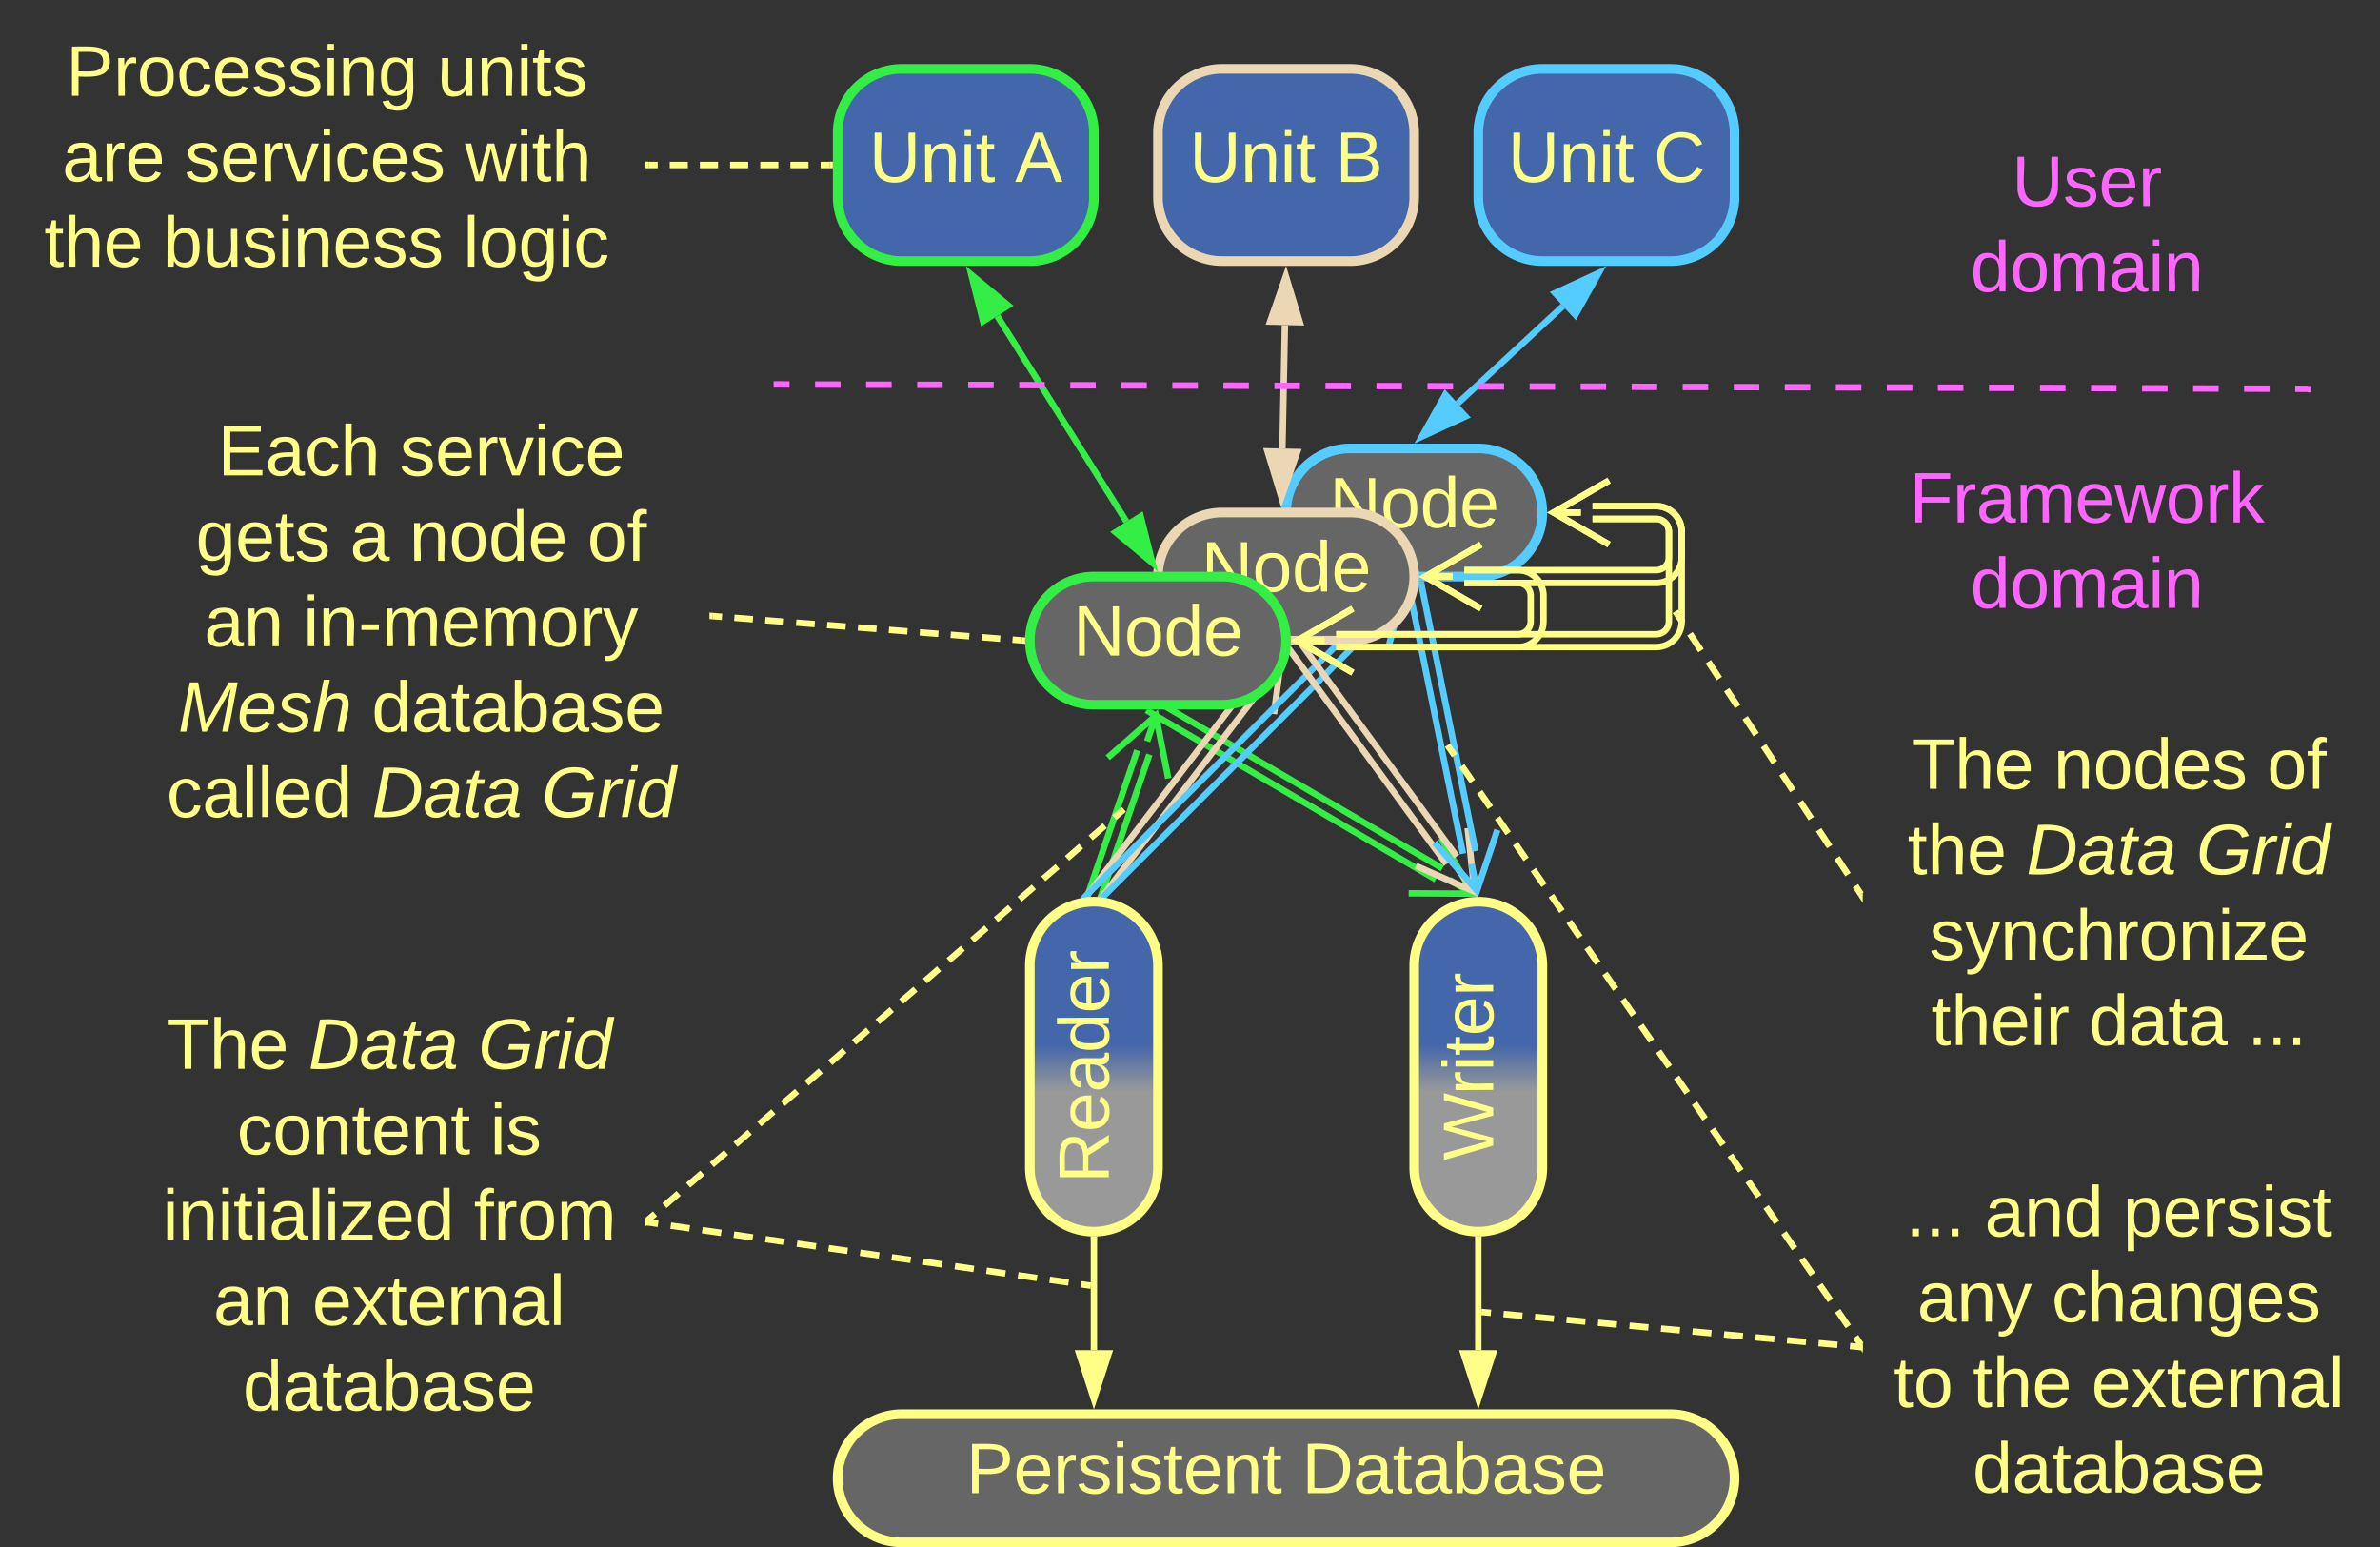 <svg xmlns="http://www.w3.org/2000/svg" xmlns:xlink="http://www.w3.org/1999/xlink" xmlns:lucid="lucid" width="743" height="483"><rect width="100%" height="100%" fill="#333333" stroke="none"/><g transform="translate(-158.5 -578.5)" lucid:page-tab-id="0_0"><path d="M521.87 798.78l86.92 50.84M519.85 802.23l86.92 50.84" stroke="#3e4" stroke-width="2" fill="none"/><path stroke="#3e4" stroke-width=".05" fill="#3e4"/><path d="M520.37 801.4l-1 1.7-3.46-2.05.62-1.05h1.45z" stroke="#3e4" stroke-width=".05" fill="#3e4"/><path d="M608.37 840.1l9.9 17.4-20-.13m20 .12l-7.33-4.3M498.43 856.9l15.1-44.15M502.22 858.2l15.1-44.15" stroke="#3e4" stroke-width="2" fill="none"/><path d="M499.36 857.2l-.47 1.38-2.13.17.75-2.2zM503.15 858.5l-.1.24-2-.16.25-.72z" stroke="#3e4" stroke-width=".05" fill="#3e4"/><path d="M504.3 815.05l15.05-13.16 3.86 19.62m-3.85-19.63l-2.75 8.03" stroke="#3e4" stroke-width="2" fill="none"/><path d="M499.02 856.5l50.8-66.46M502.2 858.9l50.8-66.43" stroke="#ebd7b3" stroke-width="2" fill="none"/><path d="M499.8 857.06l-1.17 1.54-2 .16-.7.17 2.33-3.06zM501.88 858.64l-.66-.05.22-.3z" stroke="#ebd7b3" stroke-width=".05" fill="#ebd7b3"/><path d="M540.32 789.28l18.46-7.7-2.57 19.84m2.58-19.83l-5.16 6.74" stroke="#ebd7b3" stroke-width="2" fill="none"/><path d="M499.3 856.37l87.77-87.77M502.12 859.2l87.78-87.77" stroke="#5cf" stroke-width="2" fill="none"/><path d="M500 857.04l-1.57 1.58-1.8.14-.5.12-.36-.37 2.85-2.83zM501.57 858.62l-.23-.02.1-.1z" stroke="#5cf" stroke-width=".05" fill="#5cf"/><path d="M577.76 766.6l19.32-5.2-5.18 19.33m5.18-19.32l-6 6.02" stroke="#5cf" stroke-width="2" fill="none"/><path d="M563.7 778.13l49.56 67.75M560.48 780.5l49.55 67.75" stroke="#ebd7b3" stroke-width="2" fill="none"/><path d="M564.5 777.57l-1.56 1.15-1.6-2.17-.1-1.4-.03-.15.93-.68z" stroke="#ebd7b3" stroke-width=".05" fill="#ebd7b3"/><path stroke="#ebd7b3" stroke-width=".05" fill="#ebd7b3"/><path d="M616.67 837l2.15 19.88-18.3-8.08m18.3 8.08l-5.02-6.86" stroke="#ebd7b3" stroke-width="2" fill="none"/><path d="M602.16 760.58l16.98 83.64M598.24 761.38l16.98 83.64" stroke="#5cf" stroke-width="2" fill="none"/><path d="M603.12 760.4l-1.9.4-.17-.8h2zM599.2 761.2l-1.9.4-.34-1.6h2z" stroke="#5cf" stroke-width=".05" fill="#5cf"/><path d="M625.96 837.57l-6.36 18.96-13.25-14.98m13.25 15l-1.7-8.34M646.42 674.06l-32.84 30.38" stroke="#5cf" stroke-width="2" fill="none"/><path d="M657.62 663.7l-7.32 13.1-6.3-6.82zM602.38 714.8l7.32-13.1 6.3 6.82z" stroke="#5cf" stroke-width="2" fill="#5cf"/><path d="M620 620a20 20 0 0 1 20-20h40a20 20 0 0 1 20 20v20a20 20 0 0 1-20 20h-40a20 20 0 0 1-20-20z" stroke="#5cf" stroke-width="3" fill="#46a"/><use xlink:href="#a" transform="matrix(1,0,0,1,625,605) translate(4.228 30.278)"/><use xlink:href="#b" transform="matrix(1,0,0,1,625,605) translate(49.784 30.278)"/><path d="M560 738.5a20 20 0 0 1 20-20h40a20 20 0 0 1 20 20 20 20 0 0 1-20 20h-40a20 20 0 0 1-20-20z" stroke="#5cf" stroke-width="3" fill="#666"/><use xlink:href="#c" transform="matrix(1,0,0,1,565,723.5) translate(8.493 19.653)"/><path d="M520 758.5a20 20 0 0 1 20-20h40a20 20 0 0 1 20 20 20 20 0 0 1-20 20h-40a20 20 0 0 1-20-20z" stroke="#ebd7b3" stroke-width="3" fill="#666"/><use xlink:href="#d" transform="matrix(1,0,0,1,525,743.5) translate(8.493 19.653)"/><path d="M480 778.5a20 20 0 0 1 20-20h40a20 20 0 0 1 20 20 20 20 0 0 1-20 20h-40a20 20 0 0 1-20-20z" stroke="#3e4" stroke-width="3" fill="#666"/><use xlink:href="#d" transform="matrix(1,0,0,1,485,763.5) translate(8.493 19.653)"/><path d="M655.66 736.5h19.85a8 8 0 0 1 8 8v28a8 8 0 0 1-8 8h-99.84" stroke="#ff8" stroke-width="2" fill="none"/><path d="M655.66 740.5h19.85a4 4 0 0 1 4 4v28a4 4 0 0 1-4 4h-99.84" stroke="#ff8" stroke-width="2" fill="none"/><path d="M660.83 748.5l-17.33-10 17.33-10m-17.33 10h8.5M580.83 788.5l-17.33-10 17.33-10m-17.33 10h8.5" stroke="#ff8" stroke-width="2" fill="none"/><path d="M655.66 736.5h19.85a8 8 0 0 1 8 8v8a8 8 0 0 1-8 8h-59.84" stroke="#ff8" stroke-width="2" fill="none"/><path d="M655.66 740.5h19.85a4 4 0 0 1 4 4v8a4 4 0 0 1-4 4h-59.84" stroke="#ff8" stroke-width="2" fill="none"/><path d="M660.83 748.5l-17.33-10 17.33-10m-17.33 10h8.5M620.83 768.5l-17.33-10 17.33-10m-17.33 10h8.5" stroke="#ff8" stroke-width="2" fill="none"/><path d="M615.66 756.5h16.7a8 8 0 0 1 8 8v8a8 8 0 0 1-8 8h-56.7" stroke="#ff8" stroke-width="2" fill="none"/><path d="M615.66 760.5h16.7a4 4 0 0 1 4 4v8a4 4 0 0 1-4 4h-56.7" stroke="#ff8" stroke-width="2" fill="none"/><path d="M620.83 768.5l-17.33-10 17.33-10m-17.33 10h8.5M580.83 788.5l-17.33-10 17.33-10m-17.33 10h8.5" stroke="#ff8" stroke-width="2" fill="none"/><path d="M520 620a20 20 0 0 1 20-20h40a20 20 0 0 1 20 20v20a20 20 0 0 1-20 20h-40a20 20 0 0 1-20-20z" stroke="#ebd7b3" stroke-width="3" fill="#46a"/><use xlink:href="#a" transform="matrix(1,0,0,1,525,605) translate(4.815 30.278)"/><use xlink:href="#e" transform="matrix(1,0,0,1,525,605) translate(50.37 30.278)"/><path d="M469.84 677.17l40.32 64.16" stroke="#3e4" stroke-width="2" fill="none"/><path d="M461.72 664.24l11.52 9.6-7.85 4.95zM518.28 754.26l-11.52-9.6 7.85-4.95z" stroke="#3e4" stroke-width="2" fill="#3e4"/><path d="M559.63 680l-.77 38.5" stroke="#ebd7b3" stroke-width="2" fill="none"/><path d="M559.93 664.74l4.35 14.35-9.27-.2zM558.55 733.76l-4.35-14.35 9.27.2z" stroke="#ebd7b3" stroke-width="2" fill="#ebd7b3"/><path d="M420 620a20 20 0 0 1 20-20h40a20 20 0 0 1 20 20v20a20 20 0 0 1-20 20h-40a20 20 0 0 1-20-20z" stroke="#3e4" stroke-width="3" fill="#46a"/><use xlink:href="#a" transform="matrix(1,0,0,1,425,605) translate(4.815 30.278)"/><use xlink:href="#f" transform="matrix(1,0,0,1,425,605) translate(50.37 30.278)"/><path d="M740 804.5a6 6 0 0 1 6-6h148a6 6 0 0 1 6 6v108a6 6 0 0 1-6 6H746a6 6 0 0 1-6-6z" stroke="#ff8" stroke-opacity="0" stroke-width="3" fill="#999" fill-opacity="0"/><use xlink:href="#g" transform="matrix(1,0,0,1,745,803.5) translate(10.216 21.247)"/><use xlink:href="#h" transform="matrix(1,0,0,1,745,803.5) translate(54.599 21.247)"/><use xlink:href="#i" transform="matrix(1,0,0,1,745,803.5) translate(121.265 21.247)"/><use xlink:href="#j" transform="matrix(1,0,0,1,745,803.5) translate(9.043 47.913)"/><use xlink:href="#k" transform="matrix(1,0,0,1,745,803.5) translate(46.08 47.913)"/><use xlink:href="#l" transform="matrix(1,0,0,1,745,803.5) translate(99.105 47.913)"/><use xlink:href="#m" transform="matrix(1,0,0,1,745,803.5) translate(15.802 74.58)"/><use xlink:href="#n" transform="matrix(1,0,0,1,745,803.5) translate(16.42 101.247)"/><use xlink:href="#o" transform="matrix(1,0,0,1,745,803.5) translate(65.679 101.247)"/><use xlink:href="#p" transform="matrix(1,0,0,1,745,803.5) translate(115.062 101.247)"/><path d="M739.45 857.66l-1.72-2.62m-2.3-3.5L732 846.3m-2.3-3.5l-3.45-5.25m-2.3-3.5l-3.44-5.25m-2.3-3.5l-3.43-5.24m-2.3-3.5l-3.44-5.25m-2.3-3.48l-3.44-5.25m-2.3-3.5l-3.45-5.25m-2.3-3.5l-3.44-5.24m-2.28-3.5l-3.45-5.25m-2.3-3.5l-1.72-2.62" stroke="#ff8" stroke-width="2" fill="none"/><path d="M740 860.28l-1.38-2.1 1.38-.9z" stroke="#ff8" stroke-width=".05" fill="#ff8"/><path d="M682.07 770.23l-.57-.86" stroke="#ff8" stroke-width="2" fill="none"/><path d="M200 706a6 6 0 0 1 6-6h168a6 6 0 0 1 6 6v129.5a6 6 0 0 1-6 6H206a6 6 0 0 1-6-6z" stroke="#ff8" stroke-opacity="0" stroke-width="3" fill="#999" fill-opacity="0"/><use xlink:href="#q" transform="matrix(1,0,0,1,205,705) translate(21.481 21.903)"/><use xlink:href="#r" transform="matrix(1,0,0,1,205,705) translate(78.272 21.903)"/><use xlink:href="#s" transform="matrix(1,0,0,1,205,705) translate(14.63 48.569)"/><use xlink:href="#t" transform="matrix(1,0,0,1,205,705) translate(62.778 48.569)"/><use xlink:href="#u" transform="matrix(1,0,0,1,205,705) translate(81.296 48.569)"/><use xlink:href="#i" transform="matrix(1,0,0,1,205,705) translate(136.852 48.569)"/><use xlink:href="#v" transform="matrix(1,0,0,1,205,705) translate(17.253 75.236)"/><use xlink:href="#w" transform="matrix(1,0,0,1,205,705) translate(48.117 75.236)"/><use xlink:href="#x" transform="matrix(1,0,0,1,205,705) translate(9.105 101.903)"/><use xlink:href="#y" transform="matrix(1,0,0,1,205,705) translate(69.537 101.903)"/><use xlink:href="#z" transform="matrix(1,0,0,1,205,705) translate(5.525 128.569)"/><use xlink:href="#k" transform="matrix(1,0,0,1,205,705) translate(69.599 128.569)"/><use xlink:href="#A" transform="matrix(1,0,0,1,205,705) translate(122.623 128.569)"/><path d="M381 770.83l2.9.23m3.85.3l5.8.46m3.85.3l5.8.46m3.85.3l5.8.45m3.85.3l5.8.46m3.85.3l5.8.45m3.85.3l5.8.46m3.85.32l5.8.45m3.85.3l5.8.46m3.85.3l5.8.46m3.85.3l2.9.22" stroke="#ff8" stroke-width="2" fill="none"/><path d="M381.1 769.86l-.15 1.94-.95-.07v-1.96zM478.57 777.53l-.07.97.07.98-1.17-.1.15-1.93z" stroke="#ff8" stroke-width=".05" fill="#ff8"/><path d="M448.5 911.5a20 20 0 0 1 20-20h63a20 20 0 0 1 20 20 20 20 0 0 1-20 20h-63a20 20 0 0 1-20-20z" stroke="#ff8" stroke-width="3" fill="url(#B)" transform="matrix(6.123233995736766e-17,-1,1,6.123233995736766e-17,-411.5,1411.5)"/><use xlink:href="#C" transform="matrix(6.123233995736766e-17,-1,1,6.123233995736766e-17,485,958) translate(10.147 19.653)"/><path d="M568.5 911.5a20 20 0 0 1 20-20h63a20 20 0 0 1 20 20 20 20 0 0 1-20 20h-63a20 20 0 0 1-20-20z" stroke="#ff8" stroke-width="3" fill="url(#D)" transform="matrix(6.123233995736766e-17,-1,1,6.123233995736766e-17,-291.5,1531.5)"/><use xlink:href="#E" transform="matrix(6.123233995736766e-17,-1,1,6.123233995736766e-17,605,958) translate(17.215 19.653)"/><path d="M760 622.67a6 6 0 0 1 6-6h88a6 6 0 0 1 6 6V674a6 6 0 0 1-6 6h-88a6 6 0 0 1-6-6z" stroke="#ff8" stroke-opacity="0" stroke-width="2" fill-opacity="0" fill="#ff8"/><use xlink:href="#F" transform="matrix(1,0,0,1,765,621.667) translate(21.605 21.153)"/><use xlink:href="#G" transform="matrix(1,0,0,1,765,621.667) translate(8.642 47.819)"/><path d="M760 724.5a6 6 0 0 1 6-6h88a6 6 0 0 1 6 6v51.33a6 6 0 0 1-6 6h-88a6 6 0 0 1-6-6z" stroke="#ff8" stroke-opacity="0" stroke-width="2" fill-opacity="0" fill="#ff8"/><use xlink:href="#H" transform="matrix(1,0,0,1,765,723.5) translate(-10.401 18.111)"/><use xlink:href="#I" transform="matrix(1,0,0,1,765,723.5) translate(8.642 44.778)"/><path d="M401 698.5l3.98.02m7.97.02l7.97.03m7.96.02h7.97m7.97.04l7.96.02m7.97.03h7.97m7.96.04l7.97.02m7.97.03h7.96m7.97.04l7.97.02m7.96.03h7.97m7.97.04l7.96.02m7.97.03h7.97m7.96.04l7.97.02m7.97.03h7.96m7.97.04l7.97.02m7.96.03h7.97m7.97.04l7.96.02m7.97.03h7.97m7.96.04l7.97.02m7.97.03h7.96m7.97.04l7.97.02m7.96.03h7.97m7.97.04l7.96.02m7.97.03h7.97m7.96.04l7.97.02m7.97.03h7.96m7.97.03l7.97.03m7.96.02l7.97.03m7.97.04l7.96.02m7.97.02l7.97.03m7.96.03l7.97.03m7.97.02l3.98.02M401.03 698.5H400M878.97 700H880" stroke="#f6f" stroke-width="2" fill="none"/><path d="M420 1040a20 20 0 0 1 20-20h240a20 20 0 0 1 20 20 20 20 0 0 1-20 20H440a20 20 0 0 1-20-20z" stroke="#ff8" stroke-width="3" fill="#666"/><use xlink:href="#J" transform="matrix(1,0,0,1,425,1025) translate(35.098 19.653)"/><use xlink:href="#K" transform="matrix(1,0,0,1,425,1025) translate(139.912 19.653)"/><path d="M500 965.5v34.5" stroke="#ff8" stroke-width="2" fill="none"/><path d="M500.98 965.53h-1.96v-1.1l.98.08.98-.07z" stroke="#ff8" stroke-width=".05" fill="#ff8"/><path d="M500 1015.26l-4.63-14.26h9.26z" stroke="#ff8" stroke-width="2" fill="#ff8"/><path d="M620 965.5v34.5" stroke="#ff8" stroke-width="2" fill="none"/><path d="M620 964.5l.98-.07v1.1H619v-1.1z" stroke="#ff8" stroke-width=".05" fill="#ff8"/><path d="M620 1015.26l-4.63-14.26h9.26z" stroke="#ff8" stroke-width="2" fill="#ff8"/><path d="M160 586a6 6 0 0 1 6-6h188a6 6 0 0 1 6 6v88a6 6 0 0 1-6 6H166a6 6 0 0 1-6-6z" stroke="#ff8" stroke-opacity="0" stroke-width="3" fill="#999" fill-opacity="0"/><g><use xlink:href="#L" transform="matrix(1,0,0,1,165,585) translate(14.111 23.403)"/><use xlink:href="#M" transform="matrix(1,0,0,1,165,585) translate(130.037 23.403)"/><use xlink:href="#N" transform="matrix(1,0,0,1,165,585) translate(12.938 50.069)"/><use xlink:href="#O" transform="matrix(1,0,0,1,165,585) translate(51.148 50.069)"/><use xlink:href="#P" transform="matrix(1,0,0,1,165,585) translate(138.679 50.069)"/><use xlink:href="#j" transform="matrix(1,0,0,1,165,585) translate(7.321 76.736)"/><use xlink:href="#Q" transform="matrix(1,0,0,1,165,585) translate(44.358 76.736)"/><use xlink:href="#R" transform="matrix(1,0,0,1,165,585) translate(138.123 76.736)"/></g><path d="M361 630h2.82m3.77 0h5.64m3.77 0h5.66m3.76 0h5.65m3.77 0h5.65m3.76 0h5.65m3.78 0h2.82" stroke="#ff8" stroke-width="2" fill="none"/><path d="M361.03 630.98H360V629h1.03zM418.5 630.98h-1.03V629h1.03z" stroke="#ff8" stroke-width=".05" fill="#ff8"/><path d="M200 886a6 6 0 0 1 6-6h148a6 6 0 0 1 6 6v148a6 6 0 0 1-6 6H206a6 6 0 0 1-6-6z" stroke="#ff8" stroke-opacity="0" stroke-width="3" fill="#999" fill-opacity="0"/><g><use xlink:href="#S" transform="matrix(1,0,0,1,205,885) translate(5.37 27.153)"/><use xlink:href="#T" transform="matrix(1,0,0,1,205,885) translate(49.753 27.153)"/><use xlink:href="#U" transform="matrix(1,0,0,1,205,885) translate(102.778 27.153)"/><use xlink:href="#V" transform="matrix(1,0,0,1,205,885) translate(27.5 53.819)"/><use xlink:href="#W" transform="matrix(1,0,0,1,205,885) translate(106.512 53.819)"/><use xlink:href="#X" transform="matrix(1,0,0,1,205,885) translate(4.228 80.486)"/><use xlink:href="#Y" transform="matrix(1,0,0,1,205,885) translate(101.451 80.486)"/><use xlink:href="#v" transform="matrix(1,0,0,1,205,885) translate(20.123 107.153)"/><use xlink:href="#Z" transform="matrix(1,0,0,1,205,885) translate(50.988 107.153)"/><use xlink:href="#aa" transform="matrix(1,0,0,1,205,885) translate(29.321 133.819)"/></g><path d="M360.76 959.35l2.22-1.92m2.95-2.55l4.44-3.82m2.95-2.55l4.44-3.82m2.95-2.55l4.45-3.83m2.96-2.54l4.44-3.83m2.96-2.55l4.43-3.83m2.96-2.55l4.42-3.82m2.96-2.55l4.44-3.83m2.95-2.55l4.44-3.83m2.96-2.55l4.44-3.82m2.95-2.55l4.44-3.83m2.95-2.55l4.43-3.83m2.96-2.55l4.43-3.83m2.96-2.55l4.43-3.83m2.96-2.55l4.44-3.83m2.95-2.55l4.45-3.83m2.95-2.56l4.44-3.83m2.95-2.54l4.43-3.82m2.96-2.55l4.42-3.84m2.96-2.55l4.43-3.82m2.97-2.54l2.22-1.92" stroke="#ff8" stroke-width="2" fill="none"/><path d="M361.4 960.07l-1.4 1.22v-2.6l.14-.1z" stroke="#ff8" stroke-width=".05" fill="#ff8"/><path d="M508.57 831.84l.77-.67" stroke="#ff8" stroke-width="2" fill="none"/><path d="M740 944.17a6 6 0 0 1 6-6h148a6 6 0 0 1 6 6V1054a6 6 0 0 1-6 6H746a6 6 0 0 1-6-6z" stroke="#ff8" stroke-opacity="0" stroke-width="3" fill="#999" fill-opacity="0"/><g><use xlink:href="#ab" transform="matrix(1,0,0,1,745,943.167) translate(8.395 21.278)"/><use xlink:href="#ac" transform="matrix(1,0,0,1,745,943.167) translate(33.086 21.278)"/><use xlink:href="#ad" transform="matrix(1,0,0,1,745,943.167) translate(76.296 21.278)"/><use xlink:href="#ae" transform="matrix(1,0,0,1,745,943.167) translate(12.037 47.944)"/><use xlink:href="#af" transform="matrix(1,0,0,1,745,943.167) translate(54.012 47.944)"/><use xlink:href="#ag" transform="matrix(1,0,0,1,745,943.167) translate(4.691 74.611)"/><use xlink:href="#j" transform="matrix(1,0,0,1,745,943.167) translate(29.383 74.611)"/><use xlink:href="#ah" transform="matrix(1,0,0,1,745,943.167) translate(66.42 74.611)"/><use xlink:href="#aa" transform="matrix(1,0,0,1,745,943.167) translate(29.321 101.278)"/></g><path d="M739.43 998.26l-1.67-2.43m-2.24-3.24l-3.35-4.87m-2.23-3.24l-3.36-4.87m-2.23-3.24l-3.35-4.87m-2.24-3.24l-3.35-4.87m-2.22-3.24l-3.35-4.87m-2.24-3.24l-3.36-4.87M702 944l-3.35-4.87m-2.23-3.24l-3.35-4.87m-2.24-3.24l-3.35-4.87m-2.23-3.25l-3.36-4.85m-2.24-3.25l-3.35-4.86m-2.23-3.24l-3.35-4.86m-2.23-3.24l-3.37-4.86m-2.23-3.24l-3.35-4.86m-2.23-3.24l-3.36-4.86m-2.23-3.24l-3.35-4.86m-2.24-3.24l-3.35-4.86m-2.24-3.24l-3.36-4.86m-2.23-3.24l-3.35-4.86m-2.24-3.24l-3.35-4.86m-2.23-3.24l-3.35-4.86m-2.24-3.24l-3.34-4.86m-2.24-3.24l-1.67-2.43" stroke="#ff8" stroke-width="2" fill="none"/><path d="M740 1000.8l-1.38-2 1.38-.96z" stroke="#ff8" stroke-width=".05" fill="#ff8"/><path d="M610.96 811.97l-.58-.84M739 999l-2.95-.28m-3.93-.36l-5.9-.55m-3.93-.35l-5.9-.55m-3.95-.36l-5.9-.55m-3.93-.37l-5.9-.54m-3.94-.38l-5.9-.54m-3.93-.37l-5.9-.53m-3.93-.36l-5.9-.54m-3.94-.36l-5.9-.55m-3.93-.36l-5.9-.56m-3.94-.36l-5.9-.54m-3.92-.37l-5.9-.54m-3.93-.37l-2.95-.27" stroke="#ff8" stroke-width="2" fill="none"/><path d="M740 998.1v1.96l-1.1-.1.17-1.94z" stroke="#ff8" stroke-width=".05" fill="#ff8"/><path d="M621.02 988.1L620 988M361 960.14l2.95.42m3.94.57l5.9.84m3.95.57l5.92.84m3.94.56l5.92.85m3.95.55l5.9.85m3.95.56l5.92.85m3.94.57l5.92.84m3.94.58l5.92.84m3.94.57l5.92.83m3.94.56l5.92.84m3.94.56l5.9.85m3.96.56l5.9.86m3.95.56l5.92.84m3.94.57l5.9.84m3.95.57l2.96.42" stroke="#ff8" stroke-width="2" fill="none"/><path d="M361.15 959.18l-.27 1.93-.88-.12V959z" stroke="#ff8" stroke-width=".05" fill="#ff8"/><path d="M499 979.86l1 .14" stroke="#ff8" stroke-width="2" fill="none"/><defs><path d="M232-93c-1 65-40 97-104 97C67 4 28-28 28-90v-158h33c8 89-33 224 67 224 102 0 64-133 71-224h33v155" id="ai" fill="#ff8"/><path d="M117-194c89-4 53 116 60 194h-32v-121c0-31-8-49-39-48C34-167 62-67 57 0H25l-1-190h30c1 10-1 24 2 32 11-22 29-35 61-36" id="aj" fill="#ff8"/><path d="M24-231v-30h32v30H24zM24 0v-190h32V0H24" id="ak" fill="#ff8"/><path d="M59-47c-2 24 18 29 38 22v24C64 9 27 4 27-40v-127H5v-23h24l9-43h21v43h35v23H59v120" id="al" fill="#ff8"/><g id="a"><use transform="matrix(0.062,0,0,0.062,0,0)" xlink:href="#ai"/><use transform="matrix(0.062,0,0,0.062,15.988,0)" xlink:href="#aj"/><use transform="matrix(0.062,0,0,0.062,28.333,0)" xlink:href="#ak"/><use transform="matrix(0.062,0,0,0.062,33.21,0)" xlink:href="#al"/></g><path d="M212-179c-10-28-35-45-73-45-59 0-87 40-87 99 0 60 29 101 89 101 43 0 62-24 78-52l27 14C228-24 195 4 139 4 59 4 22-46 18-125c-6-104 99-153 187-111 19 9 31 26 39 46" id="am" fill="#ff8"/><use transform="matrix(0.062,0,0,0.062,0,0)" xlink:href="#am" id="b"/><path d="M190 0L58-211 59 0H30v-248h39L202-35l-2-213h31V0h-41" id="an" fill="#ff8"/><path d="M100-194c62-1 85 37 85 99 1 63-27 99-86 99S16-35 15-95c0-66 28-99 85-99zM99-20c44 1 53-31 53-75 0-43-8-75-51-75s-53 32-53 75 10 74 51 75" id="ao" fill="#ff8"/><path d="M85-194c31 0 48 13 60 33l-1-100h32l1 261h-30c-2-10 0-23-3-31C134-8 116 4 85 4 32 4 16-35 15-94c0-66 23-100 70-100zm9 24c-40 0-46 34-46 75 0 40 6 74 45 74 42 0 51-32 51-76 0-42-9-74-50-73" id="ap" fill="#ff8"/><path d="M100-194c63 0 86 42 84 106H49c0 40 14 67 53 68 26 1 43-12 49-29l28 8c-11 28-37 45-77 45C44 4 14-33 15-96c1-61 26-98 85-98zm52 81c6-60-76-77-97-28-3 7-6 17-6 28h103" id="aq" fill="#ff8"/><g id="c"><use transform="matrix(0.062,0,0,0.062,0,0)" xlink:href="#an"/><use transform="matrix(0.062,0,0,0.062,15.988,0)" xlink:href="#ao"/><use transform="matrix(0.062,0,0,0.062,28.333,0)" xlink:href="#ap"/><use transform="matrix(0.062,0,0,0.062,40.679,0)" xlink:href="#aq"/></g><g id="d"><use transform="matrix(0.062,0,0,0.062,0,0)" xlink:href="#an"/><use transform="matrix(0.062,0,0,0.062,15.988,0)" xlink:href="#ao"/><use transform="matrix(0.062,0,0,0.062,28.333,0)" xlink:href="#ap"/><use transform="matrix(0.062,0,0,0.062,40.679,0)" xlink:href="#aq"/></g><path d="M160-131c35 5 61 23 61 61C221 17 115-2 30 0v-248c76 3 177-17 177 60 0 33-19 50-47 57zm-97-11c50-1 110 9 110-42 0-47-63-36-110-37v79zm0 115c55-2 124 14 124-45 0-56-70-42-124-44v89" id="ar" fill="#ff8"/><use transform="matrix(0.062,0,0,0.062,0,0)" xlink:href="#ar" id="e"/><path d="M205 0l-28-72H64L36 0H1l101-248h38L239 0h-34zm-38-99l-47-123c-12 45-31 82-46 123h93" id="as" fill="#ff8"/><use transform="matrix(0.062,0,0,0.062,0,0)" xlink:href="#as" id="f"/><path d="M127-220V0H93v-220H8v-28h204v28h-85" id="at" fill="#ff8"/><path d="M106-169C34-169 62-67 57 0H25v-261h32l-1 103c12-21 28-36 61-36 89 0 53 116 60 194h-32v-121c2-32-8-49-39-48" id="au" fill="#ff8"/><g id="g"><use transform="matrix(0.062,0,0,0.062,0,0)" xlink:href="#at"/><use transform="matrix(0.062,0,0,0.062,13.519,0)" xlink:href="#au"/><use transform="matrix(0.062,0,0,0.062,25.864,0)" xlink:href="#aq"/></g><path d="M135-143c-3-34-86-38-87 0 15 53 115 12 119 90S17 21 10-45l28-5c4 36 97 45 98 0-10-56-113-15-118-90-4-57 82-63 122-42 12 7 21 19 24 35" id="av" fill="#ff8"/><g id="h"><use transform="matrix(0.062,0,0,0.062,0,0)" xlink:href="#aj"/><use transform="matrix(0.062,0,0,0.062,12.346,0)" xlink:href="#ao"/><use transform="matrix(0.062,0,0,0.062,24.691,0)" xlink:href="#ap"/><use transform="matrix(0.062,0,0,0.062,37.037,0)" xlink:href="#aq"/><use transform="matrix(0.062,0,0,0.062,49.383,0)" xlink:href="#av"/></g><path d="M101-234c-31-9-42 10-38 44h38v23H63V0H32v-167H5v-23h27c-7-52 17-82 69-68v24" id="aw" fill="#ff8"/><g id="i"><use transform="matrix(0.062,0,0,0.062,0,0)" xlink:href="#ao"/><use transform="matrix(0.062,0,0,0.062,12.346,0)" xlink:href="#aw"/></g><g id="j"><use transform="matrix(0.062,0,0,0.062,0,0)" xlink:href="#al"/><use transform="matrix(0.062,0,0,0.062,6.173,0)" xlink:href="#au"/><use transform="matrix(0.062,0,0,0.062,18.519,0)" xlink:href="#aq"/></g><path d="M248-139C247-14 144 9 11 0l48-248c105-6 190 8 189 109zm-34 0c1-70-52-87-126-82L50-27c98 7 163-21 164-112" id="ax" fill="#ff8"/><path d="M165-48c-4 18 1 34 23 27l-3 20c-29 8-62 0-52-35h-2C116-14 99 4 63 4 30 4 8-16 8-49c0-68 71-67 138-67 10-26 0-56-31-54-26 1-42 9-47 31l-32-5c8-67 160-71 144 15-5 28-9 54-15 81zM42-50c3 52 80 24 89-6 7-12 7-24 11-38-47 1-103-4-100 44" id="ay" fill="#ff8"/><path d="M51-54c-9 22 5 41 31 30L79-1C43 14 10-4 19-52l22-115H19l5-23h22l19-43h21l-9 43h35l-4 23H73" id="az" fill="#ff8"/><g id="k"><use transform="matrix(0.062,0,0,0.062,0,0)" xlink:href="#ax"/><use transform="matrix(0.062,0,0,0.062,15.988,0)" xlink:href="#ay"/><use transform="matrix(0.062,0,0,0.062,28.333,0)" xlink:href="#az"/><use transform="matrix(0.062,0,0,0.062,34.506,0)" xlink:href="#ay"/></g><path d="M52-101C46-14 166-7 216-51l9-45h-74l6-28h105l-18 87C217-12 181 4 130 4 60 4 18-31 18-101c0-106 78-167 188-146 30 6 48 27 59 54l-34 9c-10-26-31-41-67-40-75 1-107 50-112 123" id="aA" fill="#ff8"/><path d="M66-151c12-25 30-51 66-40l-6 26C45-176 58-65 38 0H6l36-190h30" id="aB" fill="#ff8"/><path d="M50-231l6-30h32l-6 30H50zM6 0l37-190h31L37 0H6" id="aC" fill="#ff8"/><path d="M133-28C103 26-5 8 13-77c13-62 24-115 90-117 29-1 46 15 56 35l19-102h32L160 0h-30zM45-64c-2 27 10 43 35 43 54-1 69-50 69-103 0-29-15-46-42-46-53-1-58 58-62 106" id="aD" fill="#ff8"/><g id="l"><use transform="matrix(0.062,0,0,0.062,0,0)" xlink:href="#aA"/><use transform="matrix(0.062,0,0,0.062,17.284,0)" xlink:href="#aB"/><use transform="matrix(0.062,0,0,0.062,24.63,0)" xlink:href="#aC"/><use transform="matrix(0.062,0,0,0.062,29.506,0)" xlink:href="#aD"/></g><path d="M179-190L93 31C79 59 56 82 12 73V49c39 6 53-20 64-50L1-190h34L92-34l54-156h33" id="aE" fill="#ff8"/><path d="M96-169c-40 0-48 33-48 73s9 75 48 75c24 0 41-14 43-38l32 2c-6 37-31 61-74 61-59 0-76-41-82-99-10-93 101-131 147-64 4 7 5 14 7 22l-32 3c-4-21-16-35-41-35" id="aF" fill="#ff8"/><path d="M114-163C36-179 61-72 57 0H25l-1-190h30c1 12-1 29 2 39 6-27 23-49 58-41v29" id="aG" fill="#ff8"/><path d="M9 0v-24l116-142H16v-24h144v24L44-24h123V0H9" id="aH" fill="#ff8"/><g id="m"><use transform="matrix(0.062,0,0,0.062,0,0)" xlink:href="#av"/><use transform="matrix(0.062,0,0,0.062,11.111,0)" xlink:href="#aE"/><use transform="matrix(0.062,0,0,0.062,22.222,0)" xlink:href="#aj"/><use transform="matrix(0.062,0,0,0.062,34.568,0)" xlink:href="#aF"/><use transform="matrix(0.062,0,0,0.062,45.679,0)" xlink:href="#au"/><use transform="matrix(0.062,0,0,0.062,58.025,0)" xlink:href="#aG"/><use transform="matrix(0.062,0,0,0.062,65.37,0)" xlink:href="#ao"/><use transform="matrix(0.062,0,0,0.062,77.716,0)" xlink:href="#aj"/><use transform="matrix(0.062,0,0,0.062,90.062,0)" xlink:href="#ak"/><use transform="matrix(0.062,0,0,0.062,94.938,0)" xlink:href="#aH"/><use transform="matrix(0.062,0,0,0.062,106.049,0)" xlink:href="#aq"/></g><g id="n"><use transform="matrix(0.062,0,0,0.062,0,0)" xlink:href="#al"/><use transform="matrix(0.062,0,0,0.062,6.173,0)" xlink:href="#au"/><use transform="matrix(0.062,0,0,0.062,18.519,0)" xlink:href="#aq"/><use transform="matrix(0.062,0,0,0.062,30.864,0)" xlink:href="#ak"/><use transform="matrix(0.062,0,0,0.062,35.741,0)" xlink:href="#aG"/></g><path d="M141-36C126-15 110 5 73 4 37 3 15-17 15-53c-1-64 63-63 125-63 3-35-9-54-41-54-24 1-41 7-42 31l-33-3c5-37 33-52 76-52 45 0 72 20 72 64v82c-1 20 7 32 28 27v20c-31 9-61-2-59-35zM48-53c0 20 12 33 32 33 41-3 63-29 60-74-43 2-92-5-92 41" id="aI" fill="#ff8"/><g id="o"><use transform="matrix(0.062,0,0,0.062,0,0)" xlink:href="#ap"/><use transform="matrix(0.062,0,0,0.062,12.346,0)" xlink:href="#aI"/><use transform="matrix(0.062,0,0,0.062,24.691,0)" xlink:href="#al"/><use transform="matrix(0.062,0,0,0.062,30.864,0)" xlink:href="#aI"/></g><path d="M33 0v-38h34V0H33" id="aJ" fill="#ff8"/><g id="p"><use transform="matrix(0.062,0,0,0.062,0,0)" xlink:href="#aJ"/><use transform="matrix(0.062,0,0,0.062,6.173,0)" xlink:href="#aJ"/><use transform="matrix(0.062,0,0,0.062,12.346,0)" xlink:href="#aJ"/></g><path d="M30 0v-248h187v28H63v79h144v27H63v87h162V0H30" id="aK" fill="#ff8"/><g id="q"><use transform="matrix(0.062,0,0,0.062,0,0)" xlink:href="#aK"/><use transform="matrix(0.062,0,0,0.062,14.815,0)" xlink:href="#aI"/><use transform="matrix(0.062,0,0,0.062,27.16,0)" xlink:href="#aF"/><use transform="matrix(0.062,0,0,0.062,38.272,0)" xlink:href="#au"/></g><path d="M108 0H70L1-190h34L89-25l56-165h34" id="aL" fill="#ff8"/><g id="r"><use transform="matrix(0.062,0,0,0.062,0,0)" xlink:href="#av"/><use transform="matrix(0.062,0,0,0.062,11.111,0)" xlink:href="#aq"/><use transform="matrix(0.062,0,0,0.062,23.457,0)" xlink:href="#aG"/><use transform="matrix(0.062,0,0,0.062,30.802,0)" xlink:href="#aL"/><use transform="matrix(0.062,0,0,0.062,41.914,0)" xlink:href="#ak"/><use transform="matrix(0.062,0,0,0.062,46.79,0)" xlink:href="#aF"/><use transform="matrix(0.062,0,0,0.062,57.901,0)" xlink:href="#aq"/></g><path d="M177-190C167-65 218 103 67 71c-23-6-38-20-44-43l32-5c15 47 100 32 89-28v-30C133-14 115 1 83 1 29 1 15-40 15-95c0-56 16-97 71-98 29-1 48 16 59 35 1-10 0-23 2-32h30zM94-22c36 0 50-32 50-73 0-42-14-75-50-75-39 0-46 34-46 75s6 73 46 73" id="aM" fill="#ff8"/><g id="s"><use transform="matrix(0.062,0,0,0.062,0,0)" xlink:href="#aM"/><use transform="matrix(0.062,0,0,0.062,12.346,0)" xlink:href="#aq"/><use transform="matrix(0.062,0,0,0.062,24.691,0)" xlink:href="#al"/><use transform="matrix(0.062,0,0,0.062,30.864,0)" xlink:href="#av"/></g><use transform="matrix(0.062,0,0,0.062,0,0)" xlink:href="#aI" id="t"/><g id="u"><use transform="matrix(0.062,0,0,0.062,0,0)" xlink:href="#aj"/><use transform="matrix(0.062,0,0,0.062,12.346,0)" xlink:href="#ao"/><use transform="matrix(0.062,0,0,0.062,24.691,0)" xlink:href="#ap"/><use transform="matrix(0.062,0,0,0.062,37.037,0)" xlink:href="#aq"/></g><g id="v"><use transform="matrix(0.062,0,0,0.062,0,0)" xlink:href="#aI"/><use transform="matrix(0.062,0,0,0.062,12.346,0)" xlink:href="#aj"/></g><path d="M16-82v-28h88v28H16" id="aN" fill="#ff8"/><path d="M210-169c-67 3-38 105-44 169h-31v-121c0-29-5-50-35-48C34-165 62-65 56 0H25l-1-190h30c1 10-1 24 2 32 10-44 99-50 107 0 11-21 27-35 58-36 85-2 47 119 55 194h-31v-121c0-29-5-49-35-48" id="aO" fill="#ff8"/><g id="w"><use transform="matrix(0.062,0,0,0.062,0,0)" xlink:href="#ak"/><use transform="matrix(0.062,0,0,0.062,4.877,0)" xlink:href="#aj"/><use transform="matrix(0.062,0,0,0.062,17.222,0)" xlink:href="#aN"/><use transform="matrix(0.062,0,0,0.062,24.568,0)" xlink:href="#aO"/><use transform="matrix(0.062,0,0,0.062,43.025,0)" xlink:href="#aq"/><use transform="matrix(0.062,0,0,0.062,55.37,0)" xlink:href="#aO"/><use transform="matrix(0.062,0,0,0.062,73.827,0)" xlink:href="#ao"/><use transform="matrix(0.062,0,0,0.062,86.173,0)" xlink:href="#aG"/><use transform="matrix(0.062,0,0,0.062,93.519,0)" xlink:href="#aE"/></g><path d="M222 0l43-216c-8 16-17 34-26 49L143 0h-22L81-216 41 0H11l48-248h42l38 208 116-208h45L252 0h-30" id="aP" fill="#ff8"/><path d="M111-194c62-3 86 47 72 106H45c-7 38 6 69 45 68 27-1 43-14 53-32l24 11C152-15 129 4 87 4 38 3 12-23 12-71c0-70 32-119 99-123zm44 81c14-66-71-72-95-28-4 8-8 17-11 28h106" id="aQ" fill="#ff8"/><path d="M55-144c13 50 104 24 104 88C159 21 15 23 1-39l26-10c6 40 102 42 102-4-13-50-104-23-104-87 0-71 143-71 148-8l-29 4c-5-35-85-37-89 0" id="aR" fill="#ff8"/><path d="M67-158c15-20 31-36 64-36 94 0 33 127 27 194h-32l25-140c3-38-53-32-70-12C52-117 51-51 37 0H6l51-261h31" id="aS" fill="#ff8"/><g id="x"><use transform="matrix(0.062,0,0,0.062,0,0)" xlink:href="#aP"/><use transform="matrix(0.062,0,0,0.062,18.457,0)" xlink:href="#aQ"/><use transform="matrix(0.062,0,0,0.062,30.802,0)" xlink:href="#aR"/><use transform="matrix(0.062,0,0,0.062,41.914,0)" xlink:href="#aS"/></g><path d="M115-194c53 0 69 39 70 98 0 66-23 100-70 100C84 3 66-7 56-30L54 0H23l1-261h32v101c10-23 28-34 59-34zm-8 174c40 0 45-34 45-75 0-40-5-75-45-74-42 0-51 32-51 76 0 43 10 73 51 73" id="aT" fill="#ff8"/><g id="y"><use transform="matrix(0.062,0,0,0.062,0,0)" xlink:href="#ap"/><use transform="matrix(0.062,0,0,0.062,12.346,0)" xlink:href="#aI"/><use transform="matrix(0.062,0,0,0.062,24.691,0)" xlink:href="#al"/><use transform="matrix(0.062,0,0,0.062,30.864,0)" xlink:href="#aI"/><use transform="matrix(0.062,0,0,0.062,43.21,0)" xlink:href="#aT"/><use transform="matrix(0.062,0,0,0.062,55.556,0)" xlink:href="#aI"/><use transform="matrix(0.062,0,0,0.062,67.901,0)" xlink:href="#av"/><use transform="matrix(0.062,0,0,0.062,79.012,0)" xlink:href="#aq"/></g><path d="M24 0v-261h32V0H24" id="aU" fill="#ff8"/><g id="z"><use transform="matrix(0.062,0,0,0.062,0,0)" xlink:href="#aF"/><use transform="matrix(0.062,0,0,0.062,11.111,0)" xlink:href="#aI"/><use transform="matrix(0.062,0,0,0.062,23.457,0)" xlink:href="#aU"/><use transform="matrix(0.062,0,0,0.062,28.333,0)" xlink:href="#aU"/><use transform="matrix(0.062,0,0,0.062,33.21,0)" xlink:href="#aq"/><use transform="matrix(0.062,0,0,0.062,45.556,0)" xlink:href="#ap"/></g><g id="A"><use transform="matrix(0.062,0,0,0.062,0,0)" xlink:href="#aA"/><use transform="matrix(0.062,0,0,0.062,17.284,0)" xlink:href="#aB"/><use transform="matrix(0.062,0,0,0.062,24.63,0)" xlink:href="#aC"/><use transform="matrix(0.062,0,0,0.062,29.506,0)" xlink:href="#aD"/></g><linearGradient gradientUnits="userSpaceOnUse" id="B" x1="448.5" y1="931.5" x2="551.5" y2="931.5"><stop offset="42.5%" stop-color="#999"/><stop offset="56.67%" stop-color="#46a"/></linearGradient><path d="M233-177c-1 41-23 64-60 70L243 0h-38l-65-103H63V0H30v-248c88 3 205-21 203 71zM63-129c60-2 137 13 137-47 0-61-80-42-137-45v92" id="aV" fill="#ff8"/><g id="C"><use transform="matrix(0.062,0,0,0.062,0,0)" xlink:href="#aV"/><use transform="matrix(0.062,0,0,0.062,15.988,0)" xlink:href="#aq"/><use transform="matrix(0.062,0,0,0.062,28.333,0)" xlink:href="#aI"/><use transform="matrix(0.062,0,0,0.062,40.679,0)" xlink:href="#ap"/><use transform="matrix(0.062,0,0,0.062,53.025,0)" xlink:href="#aq"/><use transform="matrix(0.062,0,0,0.062,65.37,0)" xlink:href="#aG"/></g><linearGradient gradientUnits="userSpaceOnUse" id="D" x1="568.5" y1="931.5" x2="671.5" y2="931.5"><stop offset="42.5%" stop-color="#999"/><stop offset="56.67%" stop-color="#46a"/></linearGradient><path d="M266 0h-40l-56-210L115 0H75L2-248h35L96-30l15-64 43-154h32l59 218 59-218h35" id="aW" fill="#ff8"/><g id="E"><use transform="matrix(0.062,0,0,0.062,0,0)" xlink:href="#aW"/><use transform="matrix(0.062,0,0,0.062,20.494,0)" xlink:href="#aG"/><use transform="matrix(0.062,0,0,0.062,27.84,0)" xlink:href="#ak"/><use transform="matrix(0.062,0,0,0.062,32.716,0)" xlink:href="#al"/><use transform="matrix(0.062,0,0,0.062,38.889,0)" xlink:href="#aq"/><use transform="matrix(0.062,0,0,0.062,51.235,0)" xlink:href="#aG"/></g><path fill="#f6f" d="M232-93c-1 65-40 97-104 97C67 4 28-28 28-90v-158h33c8 89-33 224 67 224 102 0 64-133 71-224h33v155" id="aX"/><path fill="#f6f" d="M135-143c-3-34-86-38-87 0 15 53 115 12 119 90S17 21 10-45l28-5c4 36 97 45 98 0-10-56-113-15-118-90-4-57 82-63 122-42 12 7 21 19 24 35" id="aY"/><path fill="#f6f" d="M100-194c63 0 86 42 84 106H49c0 40 14 67 53 68 26 1 43-12 49-29l28 8c-11 28-37 45-77 45C44 4 14-33 15-96c1-61 26-98 85-98zm52 81c6-60-76-77-97-28-3 7-6 17-6 28h103" id="aZ"/><path fill="#f6f" d="M114-163C36-179 61-72 57 0H25l-1-190h30c1 12-1 29 2 39 6-27 23-49 58-41v29" id="ba"/><g id="F"><use transform="matrix(0.062,0,0,0.062,0,0)" xlink:href="#aX"/><use transform="matrix(0.062,0,0,0.062,15.988,0)" xlink:href="#aY"/><use transform="matrix(0.062,0,0,0.062,27.099,0)" xlink:href="#aZ"/><use transform="matrix(0.062,0,0,0.062,39.444,0)" xlink:href="#ba"/></g><path fill="#f6f" d="M85-194c31 0 48 13 60 33l-1-100h32l1 261h-30c-2-10 0-23-3-31C134-8 116 4 85 4 32 4 16-35 15-94c0-66 23-100 70-100zm9 24c-40 0-46 34-46 75 0 40 6 74 45 74 42 0 51-32 51-76 0-42-9-74-50-73" id="bb"/><path fill="#f6f" d="M100-194c62-1 85 37 85 99 1 63-27 99-86 99S16-35 15-95c0-66 28-99 85-99zM99-20c44 1 53-31 53-75 0-43-8-75-51-75s-53 32-53 75 10 74 51 75" id="bc"/><path fill="#f6f" d="M210-169c-67 3-38 105-44 169h-31v-121c0-29-5-50-35-48C34-165 62-65 56 0H25l-1-190h30c1 10-1 24 2 32 10-44 99-50 107 0 11-21 27-35 58-36 85-2 47 119 55 194h-31v-121c0-29-5-49-35-48" id="bd"/><path fill="#f6f" d="M141-36C126-15 110 5 73 4 37 3 15-17 15-53c-1-64 63-63 125-63 3-35-9-54-41-54-24 1-41 7-42 31l-33-3c5-37 33-52 76-52 45 0 72 20 72 64v82c-1 20 7 32 28 27v20c-31 9-61-2-59-35zM48-53c0 20 12 33 32 33 41-3 63-29 60-74-43 2-92-5-92 41" id="be"/><path fill="#f6f" d="M24-231v-30h32v30H24zM24 0v-190h32V0H24" id="bf"/><path fill="#f6f" d="M117-194c89-4 53 116 60 194h-32v-121c0-31-8-49-39-48C34-167 62-67 57 0H25l-1-190h30c1 10-1 24 2 32 11-22 29-35 61-36" id="bg"/><g id="G"><use transform="matrix(0.062,0,0,0.062,0,0)" xlink:href="#bb"/><use transform="matrix(0.062,0,0,0.062,12.346,0)" xlink:href="#bc"/><use transform="matrix(0.062,0,0,0.062,24.691,0)" xlink:href="#bd"/><use transform="matrix(0.062,0,0,0.062,43.148,0)" xlink:href="#be"/><use transform="matrix(0.062,0,0,0.062,55.494,0)" xlink:href="#bf"/><use transform="matrix(0.062,0,0,0.062,60.37,0)" xlink:href="#bg"/></g><path fill="#f6f" d="M63-220v92h138v28H63V0H30v-248h175v28H63" id="bh"/><path fill="#f6f" d="M206 0h-36l-40-164L89 0H53L-1-190h32L70-26l43-164h34l41 164 42-164h31" id="bi"/><path fill="#f6f" d="M143 0L79-87 56-68V0H24v-261h32v163l83-92h37l-77 82L181 0h-38" id="bj"/><g id="H"><use transform="matrix(0.062,0,0,0.062,0,0)" xlink:href="#bh"/><use transform="matrix(0.062,0,0,0.062,13.519,0)" xlink:href="#ba"/><use transform="matrix(0.062,0,0,0.062,20.864,0)" xlink:href="#be"/><use transform="matrix(0.062,0,0,0.062,33.21,0)" xlink:href="#bd"/><use transform="matrix(0.062,0,0,0.062,51.667,0)" xlink:href="#aZ"/><use transform="matrix(0.062,0,0,0.062,64.012,0)" xlink:href="#bi"/><use transform="matrix(0.062,0,0,0.062,80,0)" xlink:href="#bc"/><use transform="matrix(0.062,0,0,0.062,92.346,0)" xlink:href="#ba"/><use transform="matrix(0.062,0,0,0.062,99.691,0)" xlink:href="#bj"/></g><g id="I"><use transform="matrix(0.062,0,0,0.062,0,0)" xlink:href="#bb"/><use transform="matrix(0.062,0,0,0.062,12.346,0)" xlink:href="#bc"/><use transform="matrix(0.062,0,0,0.062,24.691,0)" xlink:href="#bd"/><use transform="matrix(0.062,0,0,0.062,43.148,0)" xlink:href="#be"/><use transform="matrix(0.062,0,0,0.062,55.494,0)" xlink:href="#bf"/><use transform="matrix(0.062,0,0,0.062,60.37,0)" xlink:href="#bg"/></g><path d="M30-248c87 1 191-15 191 75 0 78-77 80-158 76V0H30v-248zm33 125c57 0 124 11 124-50 0-59-68-47-124-48v98" id="bk" fill="#ff8"/><g id="J"><use transform="matrix(0.062,0,0,0.062,0,0)" xlink:href="#bk"/><use transform="matrix(0.062,0,0,0.062,14.815,0)" xlink:href="#aq"/><use transform="matrix(0.062,0,0,0.062,27.16,0)" xlink:href="#aG"/><use transform="matrix(0.062,0,0,0.062,34.506,0)" xlink:href="#av"/><use transform="matrix(0.062,0,0,0.062,45.617,0)" xlink:href="#ak"/><use transform="matrix(0.062,0,0,0.062,50.494,0)" xlink:href="#av"/><use transform="matrix(0.062,0,0,0.062,61.605,0)" xlink:href="#al"/><use transform="matrix(0.062,0,0,0.062,67.778,0)" xlink:href="#aq"/><use transform="matrix(0.062,0,0,0.062,80.123,0)" xlink:href="#aj"/><use transform="matrix(0.062,0,0,0.062,92.469,0)" xlink:href="#al"/></g><path d="M30-248c118-7 216 8 213 122C240-48 200 0 122 0H30v-248zM63-27c89 8 146-16 146-99s-60-101-146-95v194" id="bl" fill="#ff8"/><g id="K"><use transform="matrix(0.062,0,0,0.062,0,0)" xlink:href="#bl"/><use transform="matrix(0.062,0,0,0.062,15.988,0)" xlink:href="#aI"/><use transform="matrix(0.062,0,0,0.062,28.333,0)" xlink:href="#al"/><use transform="matrix(0.062,0,0,0.062,34.506,0)" xlink:href="#aI"/><use transform="matrix(0.062,0,0,0.062,46.852,0)" xlink:href="#aT"/><use transform="matrix(0.062,0,0,0.062,59.198,0)" xlink:href="#aI"/><use transform="matrix(0.062,0,0,0.062,71.543,0)" xlink:href="#av"/><use transform="matrix(0.062,0,0,0.062,82.654,0)" xlink:href="#aq"/></g><g id="L"><use transform="matrix(0.062,0,0,0.062,0,0)" xlink:href="#bk"/><use transform="matrix(0.062,0,0,0.062,14.815,0)" xlink:href="#aG"/><use transform="matrix(0.062,0,0,0.062,22.16,0)" xlink:href="#ao"/><use transform="matrix(0.062,0,0,0.062,34.506,0)" xlink:href="#aF"/><use transform="matrix(0.062,0,0,0.062,45.617,0)" xlink:href="#aq"/><use transform="matrix(0.062,0,0,0.062,57.963,0)" xlink:href="#av"/><use transform="matrix(0.062,0,0,0.062,69.074,0)" xlink:href="#av"/><use transform="matrix(0.062,0,0,0.062,80.185,0)" xlink:href="#ak"/><use transform="matrix(0.062,0,0,0.062,85.062,0)" xlink:href="#aj"/><use transform="matrix(0.062,0,0,0.062,97.407,0)" xlink:href="#aM"/></g><path d="M84 4C-5 8 30-112 23-190h32v120c0 31 7 50 39 49 72-2 45-101 50-169h31l1 190h-30c-1-10 1-25-2-33-11 22-28 36-60 37" id="bm" fill="#ff8"/><g id="M"><use transform="matrix(0.062,0,0,0.062,0,0)" xlink:href="#bm"/><use transform="matrix(0.062,0,0,0.062,12.346,0)" xlink:href="#aj"/><use transform="matrix(0.062,0,0,0.062,24.691,0)" xlink:href="#ak"/><use transform="matrix(0.062,0,0,0.062,29.568,0)" xlink:href="#al"/><use transform="matrix(0.062,0,0,0.062,35.741,0)" xlink:href="#av"/></g><g id="N"><use transform="matrix(0.062,0,0,0.062,0,0)" xlink:href="#aI"/><use transform="matrix(0.062,0,0,0.062,12.346,0)" xlink:href="#aG"/><use transform="matrix(0.062,0,0,0.062,19.691,0)" xlink:href="#aq"/></g><g id="O"><use transform="matrix(0.062,0,0,0.062,0,0)" xlink:href="#av"/><use transform="matrix(0.062,0,0,0.062,11.111,0)" xlink:href="#aq"/><use transform="matrix(0.062,0,0,0.062,23.457,0)" xlink:href="#aG"/><use transform="matrix(0.062,0,0,0.062,30.802,0)" xlink:href="#aL"/><use transform="matrix(0.062,0,0,0.062,41.914,0)" xlink:href="#ak"/><use transform="matrix(0.062,0,0,0.062,46.79,0)" xlink:href="#aF"/><use transform="matrix(0.062,0,0,0.062,57.901,0)" xlink:href="#aq"/><use transform="matrix(0.062,0,0,0.062,70.247,0)" xlink:href="#av"/></g><path d="M206 0h-36l-40-164L89 0H53L-1-190h32L70-26l43-164h34l41 164 42-164h31" id="bn" fill="#ff8"/><g id="P"><use transform="matrix(0.062,0,0,0.062,0,0)" xlink:href="#bn"/><use transform="matrix(0.062,0,0,0.062,15.988,0)" xlink:href="#ak"/><use transform="matrix(0.062,0,0,0.062,20.864,0)" xlink:href="#al"/><use transform="matrix(0.062,0,0,0.062,27.037,0)" xlink:href="#au"/></g><g id="Q"><use transform="matrix(0.062,0,0,0.062,0,0)" xlink:href="#aT"/><use transform="matrix(0.062,0,0,0.062,12.346,0)" xlink:href="#bm"/><use transform="matrix(0.062,0,0,0.062,24.691,0)" xlink:href="#av"/><use transform="matrix(0.062,0,0,0.062,35.802,0)" xlink:href="#ak"/><use transform="matrix(0.062,0,0,0.062,40.679,0)" xlink:href="#aj"/><use transform="matrix(0.062,0,0,0.062,53.025,0)" xlink:href="#aq"/><use transform="matrix(0.062,0,0,0.062,65.37,0)" xlink:href="#av"/><use transform="matrix(0.062,0,0,0.062,76.481,0)" xlink:href="#av"/></g><g id="R"><use transform="matrix(0.062,0,0,0.062,0,0)" xlink:href="#aU"/><use transform="matrix(0.062,0,0,0.062,4.877,0)" xlink:href="#ao"/><use transform="matrix(0.062,0,0,0.062,17.222,0)" xlink:href="#aM"/><use transform="matrix(0.062,0,0,0.062,29.568,0)" xlink:href="#ak"/><use transform="matrix(0.062,0,0,0.062,34.444,0)" xlink:href="#aF"/></g><g id="S"><use transform="matrix(0.062,0,0,0.062,0,0)" xlink:href="#at"/><use transform="matrix(0.062,0,0,0.062,13.519,0)" xlink:href="#au"/><use transform="matrix(0.062,0,0,0.062,25.864,0)" xlink:href="#aq"/></g><g id="T"><use transform="matrix(0.062,0,0,0.062,0,0)" xlink:href="#ax"/><use transform="matrix(0.062,0,0,0.062,15.988,0)" xlink:href="#ay"/><use transform="matrix(0.062,0,0,0.062,28.333,0)" xlink:href="#az"/><use transform="matrix(0.062,0,0,0.062,34.506,0)" xlink:href="#ay"/></g><g id="U"><use transform="matrix(0.062,0,0,0.062,0,0)" xlink:href="#aA"/><use transform="matrix(0.062,0,0,0.062,17.284,0)" xlink:href="#aB"/><use transform="matrix(0.062,0,0,0.062,24.63,0)" xlink:href="#aC"/><use transform="matrix(0.062,0,0,0.062,29.506,0)" xlink:href="#aD"/></g><g id="V"><use transform="matrix(0.062,0,0,0.062,0,0)" xlink:href="#aF"/><use transform="matrix(0.062,0,0,0.062,11.111,0)" xlink:href="#ao"/><use transform="matrix(0.062,0,0,0.062,23.457,0)" xlink:href="#aj"/><use transform="matrix(0.062,0,0,0.062,35.802,0)" xlink:href="#al"/><use transform="matrix(0.062,0,0,0.062,41.975,0)" xlink:href="#aq"/><use transform="matrix(0.062,0,0,0.062,54.321,0)" xlink:href="#aj"/><use transform="matrix(0.062,0,0,0.062,66.667,0)" xlink:href="#al"/></g><g id="W"><use transform="matrix(0.062,0,0,0.062,0,0)" xlink:href="#ak"/><use transform="matrix(0.062,0,0,0.062,4.877,0)" xlink:href="#av"/></g><g id="X"><use transform="matrix(0.062,0,0,0.062,0,0)" xlink:href="#ak"/><use transform="matrix(0.062,0,0,0.062,4.877,0)" xlink:href="#aj"/><use transform="matrix(0.062,0,0,0.062,17.222,0)" xlink:href="#ak"/><use transform="matrix(0.062,0,0,0.062,22.099,0)" xlink:href="#al"/><use transform="matrix(0.062,0,0,0.062,28.272,0)" xlink:href="#ak"/><use transform="matrix(0.062,0,0,0.062,33.148,0)" xlink:href="#aI"/><use transform="matrix(0.062,0,0,0.062,45.494,0)" xlink:href="#aU"/><use transform="matrix(0.062,0,0,0.062,50.37,0)" xlink:href="#ak"/><use transform="matrix(0.062,0,0,0.062,55.247,0)" xlink:href="#aH"/><use transform="matrix(0.062,0,0,0.062,66.358,0)" xlink:href="#aq"/><use transform="matrix(0.062,0,0,0.062,78.704,0)" xlink:href="#ap"/></g><g id="Y"><use transform="matrix(0.062,0,0,0.062,0,0)" xlink:href="#aw"/><use transform="matrix(0.062,0,0,0.062,6.173,0)" xlink:href="#aG"/><use transform="matrix(0.062,0,0,0.062,13.519,0)" xlink:href="#ao"/><use transform="matrix(0.062,0,0,0.062,25.864,0)" xlink:href="#aO"/></g><path d="M141 0L90-78 38 0H4l68-98-65-92h35l48 74 47-74h35l-64 92 68 98h-35" id="bo" fill="#ff8"/><g id="Z"><use transform="matrix(0.062,0,0,0.062,0,0)" xlink:href="#aq"/><use transform="matrix(0.062,0,0,0.062,12.346,0)" xlink:href="#bo"/><use transform="matrix(0.062,0,0,0.062,23.457,0)" xlink:href="#al"/><use transform="matrix(0.062,0,0,0.062,29.63,0)" xlink:href="#aq"/><use transform="matrix(0.062,0,0,0.062,41.975,0)" xlink:href="#aG"/><use transform="matrix(0.062,0,0,0.062,49.321,0)" xlink:href="#aj"/><use transform="matrix(0.062,0,0,0.062,61.667,0)" xlink:href="#aI"/><use transform="matrix(0.062,0,0,0.062,74.012,0)" xlink:href="#aU"/></g><g id="aa"><use transform="matrix(0.062,0,0,0.062,0,0)" xlink:href="#ap"/><use transform="matrix(0.062,0,0,0.062,12.346,0)" xlink:href="#aI"/><use transform="matrix(0.062,0,0,0.062,24.691,0)" xlink:href="#al"/><use transform="matrix(0.062,0,0,0.062,30.864,0)" xlink:href="#aI"/><use transform="matrix(0.062,0,0,0.062,43.21,0)" xlink:href="#aT"/><use transform="matrix(0.062,0,0,0.062,55.556,0)" xlink:href="#aI"/><use transform="matrix(0.062,0,0,0.062,67.901,0)" xlink:href="#av"/><use transform="matrix(0.062,0,0,0.062,79.012,0)" xlink:href="#aq"/></g><g id="ab"><use transform="matrix(0.062,0,0,0.062,0,0)" xlink:href="#aJ"/><use transform="matrix(0.062,0,0,0.062,6.173,0)" xlink:href="#aJ"/><use transform="matrix(0.062,0,0,0.062,12.346,0)" xlink:href="#aJ"/></g><g id="ac"><use transform="matrix(0.062,0,0,0.062,0,0)" xlink:href="#aI"/><use transform="matrix(0.062,0,0,0.062,12.346,0)" xlink:href="#aj"/><use transform="matrix(0.062,0,0,0.062,24.691,0)" xlink:href="#ap"/></g><path d="M115-194c55 1 70 41 70 98S169 2 115 4C84 4 66-9 55-30l1 105H24l-1-265h31l2 30c10-21 28-34 59-34zm-8 174c40 0 45-34 45-75s-6-73-45-74c-42 0-51 32-51 76 0 43 10 73 51 73" id="bp" fill="#ff8"/><g id="ad"><use transform="matrix(0.062,0,0,0.062,0,0)" xlink:href="#bp"/><use transform="matrix(0.062,0,0,0.062,12.346,0)" xlink:href="#aq"/><use transform="matrix(0.062,0,0,0.062,24.691,0)" xlink:href="#aG"/><use transform="matrix(0.062,0,0,0.062,32.037,0)" xlink:href="#av"/><use transform="matrix(0.062,0,0,0.062,43.148,0)" xlink:href="#ak"/><use transform="matrix(0.062,0,0,0.062,48.025,0)" xlink:href="#av"/><use transform="matrix(0.062,0,0,0.062,59.136,0)" xlink:href="#al"/></g><g id="ae"><use transform="matrix(0.062,0,0,0.062,0,0)" xlink:href="#aI"/><use transform="matrix(0.062,0,0,0.062,12.346,0)" xlink:href="#aj"/><use transform="matrix(0.062,0,0,0.062,24.691,0)" xlink:href="#aE"/></g><g id="af"><use transform="matrix(0.062,0,0,0.062,0,0)" xlink:href="#aF"/><use transform="matrix(0.062,0,0,0.062,11.111,0)" xlink:href="#au"/><use transform="matrix(0.062,0,0,0.062,23.457,0)" xlink:href="#aI"/><use transform="matrix(0.062,0,0,0.062,35.802,0)" xlink:href="#aj"/><use transform="matrix(0.062,0,0,0.062,48.148,0)" xlink:href="#aM"/><use transform="matrix(0.062,0,0,0.062,60.494,0)" xlink:href="#aq"/><use transform="matrix(0.062,0,0,0.062,72.84,0)" xlink:href="#av"/></g><g id="ag"><use transform="matrix(0.062,0,0,0.062,0,0)" xlink:href="#al"/><use transform="matrix(0.062,0,0,0.062,6.173,0)" xlink:href="#ao"/></g><g id="ah"><use transform="matrix(0.062,0,0,0.062,0,0)" xlink:href="#aq"/><use transform="matrix(0.062,0,0,0.062,12.346,0)" xlink:href="#bo"/><use transform="matrix(0.062,0,0,0.062,23.457,0)" xlink:href="#al"/><use transform="matrix(0.062,0,0,0.062,29.63,0)" xlink:href="#aq"/><use transform="matrix(0.062,0,0,0.062,41.975,0)" xlink:href="#aG"/><use transform="matrix(0.062,0,0,0.062,49.321,0)" xlink:href="#aj"/><use transform="matrix(0.062,0,0,0.062,61.667,0)" xlink:href="#aI"/><use transform="matrix(0.062,0,0,0.062,74.012,0)" xlink:href="#aU"/></g></defs></g></svg>